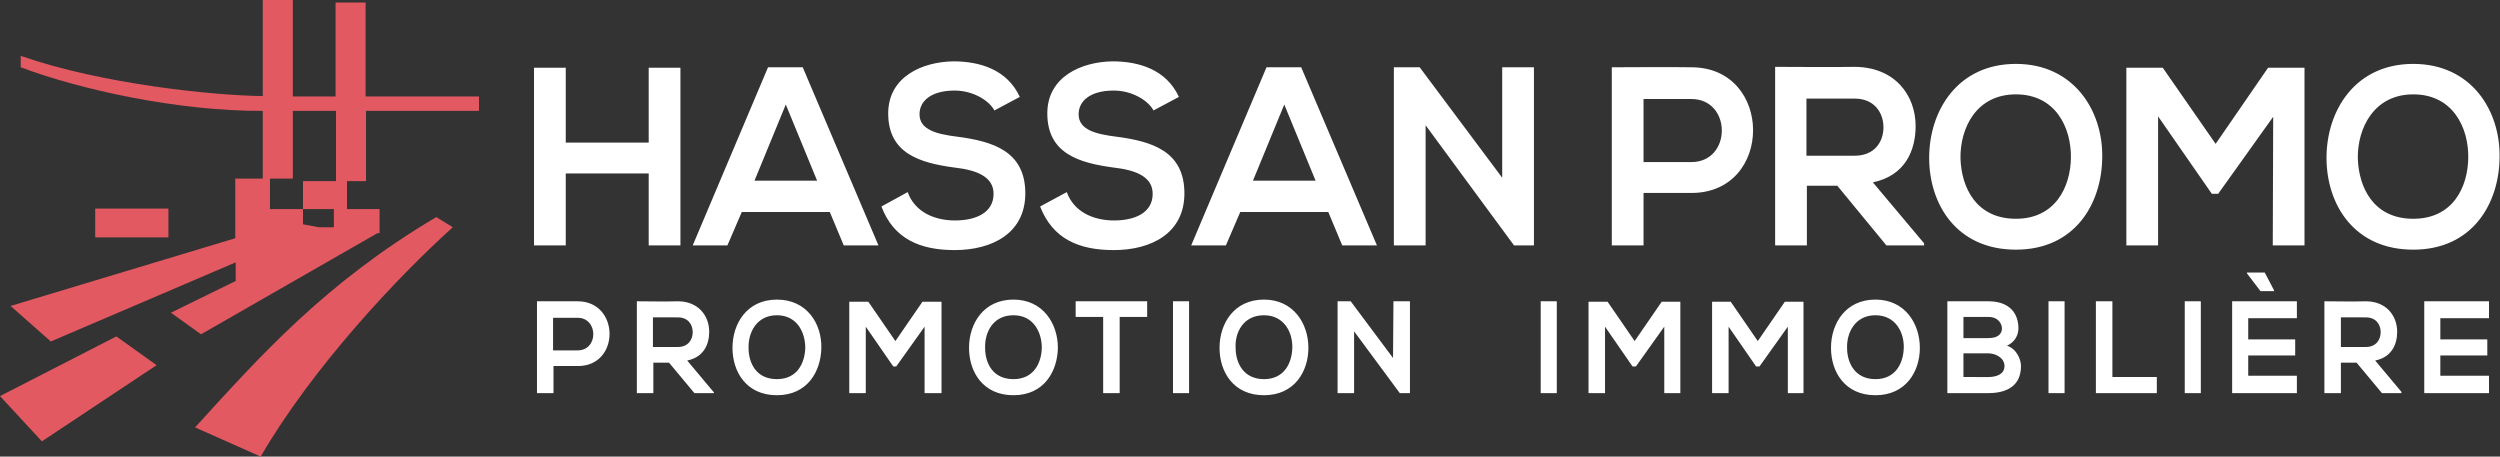 <?xml version="1.0" encoding="utf-8"?>
<!-- Generator: Adobe Illustrator 19.0.0, SVG Export Plug-In . SVG Version: 6.00 Build 0)  -->
<svg version="1.1" id="Calque_1" xmlns="http://www.w3.org/2000/svg" xmlns:xlink="http://www.w3.org/1999/xlink" x="0px" y="0px"
	 viewBox="-2 367 590.8 107.9" style="enable-background:new -2 367 590.8 107.9;" xml:space="preserve">
<rect x="-2" y="367" width="590.8" height="107.9" fill="#333333" stroke="none"/>
<style type="text/css">
	.st0{fill:#E35961;}
	.st1{fill:#FFFFFF;}
</style>
<link  type="text/css" href="" xmlns="" id="dark-mode" rel="stylesheet"></link>
<path class="st0" d="M0.5,439.3l53.1-16v-14.1h6.5v-16c-20.2,0.1-43.4-5.1-57.2-10.3v-2.7c19.1,6.7,45.9,9.4,57.2,9.5V367h7.1v22.8
	h10.1v-22.2h7.1v22.2h26.8v3.4H84.5v16.6H80v6.6h7.7v5.4v0.3h-0.5L45.5,446l-7.1-5.1l15.3-7.5V429L10,447.7L0.5,439.3z M67.2,393.2
	v16h-5.4v7.2h7.8v-6.6h7.8v-16.6H67.2z M69.6,416.4v3.6l3.7,0.7h3.6v-4.3L69.6,416.4L69.6,416.4z M20.5,416.3h17.3v6.8H20.5V416.3z
	 M-2,460.6l27.5-14.1l9.5,6.8l-27.1,18L-2,460.6z M44.1,468c15.5-17,30.7-34.1,57-49.7l3.9,2.4c-13.1,11.8-33.2,33.2-45.4,54.2
	L44.1,468z"/>
<path class="st1" d="M158.8,425v-42h-7.5v17.7h-19.6V383h-7.5v42h7.5v-17h19.6v17H158.8z M128.7,442.1h5.8c4.9,0,5,7.7,0,7.7h-5.8
	V442.1z M134.5,438.2c-3.2,0-6.4,0-9.6,0v21.7h3.9v-6.4h5.8C144.6,453.5,144.5,438.2,134.5,438.2z M166.6,459.6l-6.2-7.4
	c3.9-0.8,5.2-3.8,5.2-6.8c0-3.8-2.6-7.2-7.4-7.2c-3.2,0.1-6.5,0-9.7,0v21.7h3.9v-7.2h3.7l6,7.2h4.6v-0.3H166.6z M158.2,442
	c2.4,0,3.5,1.7,3.5,3.5s-1.1,3.5-3.5,3.5h-5.9v-7H158.2z M181.6,437.8c-7.1,0-10.5,5.7-10.5,11.4c0,5.7,3.3,11.2,10.5,11.2
	s10.4-5.6,10.5-11.2C192.2,443.5,188.7,437.8,181.6,437.8z M181.6,441.5c4.8,0,6.7,4.1,6.7,7.7c-0.1,3.6-1.9,7.4-6.7,7.4
	c-4.9,0-6.7-3.8-6.7-7.4C174.8,445.6,176.8,441.5,181.6,441.5z M216.6,459.9h3.9v-21.6H216l-6.4,9.3l-6.4-9.3h-4.5v21.6h3.9v-15.7
	l6.5,9.4h0.7l6.7-9.4v15.7H216.6z M237.5,437.8c-7.1,0-10.5,5.7-10.5,11.4c0,5.7,3.3,11.2,10.5,11.2s10.4-5.6,10.5-11.2
	C248,443.5,244.5,437.8,237.5,437.8z M237.5,441.5c4.8,0,6.7,4.1,6.7,7.7c-0.1,3.6-1.9,7.4-6.7,7.4c-4.9,0-6.7-3.8-6.7-7.4
	C230.7,445.6,232.6,441.5,237.5,441.5z M258.7,459.9h3.9v-18h6.5v-3.7c-5.9,0-10.9,0-16.9,0v3.7h6.5V459.9z M279,459.9v-21.7h-3.8
	v21.7H279z M296.7,437.8c-7.1,0-10.5,5.7-10.5,11.4c0,5.7,3.3,11.2,10.5,11.2s10.5-5.6,10.5-11.2
	C307.2,443.5,303.7,437.8,296.7,437.8z M296.7,441.5c4.8,0,6.8,4.1,6.7,7.7c-0.1,3.6-1.9,7.4-6.7,7.4s-6.7-3.8-6.7-7.4
	C289.8,445.6,291.8,441.5,296.7,441.5z M327.2,451.6l-10-13.4h-3.1v21.7h3.9v-14.6l10.8,14.6l0,0h2.4v-21.7h-3.9L327.2,451.6
	L327.2,451.6z M365.9,459.9v-21.7h-3.8v21.7H365.9z M391.2,459.9h3.9v-21.6h-4.4l-6.4,9.3l-6.4-9.3h-4.5v21.6h3.9v-15.7l6.5,9.4h0.8
	l6.7-9.4v15.7H391.2z M420.3,459.9h3.9v-21.6h-4.4l-6.4,9.3l-6.4-9.3h-4.4v21.6h3.9v-15.7l6.5,9.4h0.8l6.7-9.4v15.7H420.3z
	 M441.2,437.8c-7.1,0-10.5,5.7-10.5,11.4c0,5.7,3.3,11.2,10.5,11.2s10.5-5.6,10.5-11.2C451.7,443.5,448.2,437.8,441.2,437.8z
	 M441.2,441.5c4.8,0,6.8,4.1,6.7,7.7c-0.1,3.6-1.9,7.4-6.7,7.4s-6.7-3.8-6.7-7.4C434.4,445.6,436.4,441.5,441.2,441.5z M462,450.5
	h5.9c1.6,0,3.8,1,3.8,3c0,2.1-2.2,2.6-3.8,2.6H462V450.5z M462,441.9h5.9c2.4,0,3.2,1.7,3.2,2.7c0,1.2-0.8,2.3-3.2,2.3H462V441.9z
	 M467.9,438.2c-3.2,0-6.5,0-9.7,0v21.7c3.2,0,6.5,0,9.7,0c4.2,0,7.7-1.6,7.7-6.4c0-1.4-0.9-4-3.3-4.8c1.9-0.9,2.7-2.5,2.7-4.2
	C474.9,440.1,471.9,438.2,467.9,438.2z M485.9,459.9v-21.7h-3.8v21.7H485.9z M493.3,438.2v21.7h14.4v-3.8h-10.5v-17.9L493.3,438.2
	L493.3,438.2z M518.1,459.9v-21.7h-3.8v21.7H518.1z M540.8,455.8h-11.5V451h11.1v-3.8h-11.1v-5h11.5v-4h-15.3c0,7.2,0,14.5,0,21.7
	h15.3V455.8z M529,431.6l3.2,4.2h3.2v-0.2l-2.2-4.2H529V431.6z M565.5,459.6l-6.2-7.4c3.9-0.8,5.2-3.8,5.2-6.8
	c0-3.8-2.6-7.2-7.4-7.2c-3.2,0.1-6.5,0-9.8,0v21.7h3.9v-7.2h3.7l6,7.2h4.6V459.6z M557.1,442c2.4,0,3.5,1.7,3.5,3.5
	s-1.1,3.5-3.5,3.5h-5.9v-7H557.1z M586.2,455.8h-11.5V451h11.1v-3.8h-11.1v-5h11.5v-4h-15.3c0,7.2,0,14.5,0,21.7h15.3V455.8z
	 M197.4,425h8.2l-17.9-42.1h-8.2L161.7,425h8.2l3.4-7.9h20.8L197.4,425z M191.1,409.7h-14.8l7.4-18L191.1,409.7z M239,389.9
	c-3-6.5-9.5-8.4-15.7-8.4c-7.3,0.1-15.4,3.6-15.4,12.3c0,9.5,7.5,11.7,15.7,12.8c5.3,0.6,9.2,2.2,9.2,6.2c0,4.6-4.4,6.3-9.1,6.3
	c-4.9,0-9.5-2-11.2-6.7l-6.2,3.4c2.9,7.7,9.2,10.3,17.3,10.3c8.9,0,16.7-4,16.7-13.4c0-10-7.7-12.3-16.1-13.4
	c-4.8-0.6-8.9-1.6-8.9-5.3c0-3.1,2.7-5.6,8.3-5.6c4.3,0,8.1,2.3,9.4,4.7L239,389.9z M276.6,389.9c-3-6.5-9.5-8.4-15.7-8.4
	c-7.3,0.1-15.4,3.6-15.4,12.3c0,9.5,7.5,11.7,15.7,12.8c5.3,0.6,9.2,2.2,9.2,6.2c0,4.6-4.4,6.3-9.1,6.3c-4.9,0-9.5-2-11.2-6.7
	l-6.3,3.4c3,7.7,9.2,10.3,17.4,10.3c8.9,0,16.7-4,16.7-13.4c0-10-7.7-12.3-16.1-13.4c-4.8-0.6-8.9-1.6-8.9-5.3
	c0-3.1,2.7-5.6,8.3-5.6c4.3,0,8.1,2.3,9.4,4.7L276.6,389.9z M315.2,425h8.2l-17.9-42.1h-8.2L279.5,425h8.2l3.4-7.9h20.8L315.2,425z
	 M308.9,409.7h-14.8l7.4-18L308.9,409.7z M353,409l-19.5-26.1h-6.1V425h7.5v-28.4l20.9,28.4l0,0h4.7v-42.1H353V409z M386.4,390.4
	h11.3c9.6,0,9.6,14.9,0,14.9h-11.3V390.4z M397.7,382.9c-6.3-0.1-12.5,0-18.8,0V425h7.5v-12.4h11.3
	C417.2,412.6,417.1,382.9,397.7,382.9z M452.7,424.5l-12.1-14.4c7.6-1.6,10.1-7.5,10.1-13.3c0-7.3-4.9-13.9-14.3-14
	c-6.3,0.1-12.6,0-18.9,0V425h7.5v-14.1h7.2l11.6,14.1h8.9L452.7,424.5L452.7,424.5z M436.3,390.3c4.7,0,6.8,3.4,6.8,6.8
	s-2.1,6.7-6.8,6.7h-11.4v-13.5H436.3z M474.4,382.1c-13.8,0-20.5,11.1-20.5,22.2c0,11,6.5,21.7,20.5,21.7s20.3-10.9,20.4-21.8
	C495,393.2,488.1,382.1,474.4,382.1z M474.4,389.3c9.4,0,13.1,7.9,13,15c-0.1,6.9-3.7,14.4-13,14.4c-9.4,0-12.9-7.4-13.1-14.3
	C461.2,397.3,465,389.3,474.4,389.3z M535.1,425h7.5v-42H534l-12.4,18l-12.5-18h-8.6v42h7.5v-30.5l12.7,18.3h1.5l13-18.2L535.1,425
	L535.1,425z M568.3,382.1c-13.8,0-20.5,11.1-20.5,22.2c0,11,6.5,21.7,20.5,21.7s20.3-10.9,20.4-21.8
	C588.9,393.2,582.1,382.1,568.3,382.1z M568.3,389.3c9.4,0,13.1,7.9,13,15c-0.1,6.9-3.6,14.4-13,14.4s-12.9-7.4-13.1-14.3
	C555.1,397.3,559,389.3,568.3,389.3z"/>
</svg>
